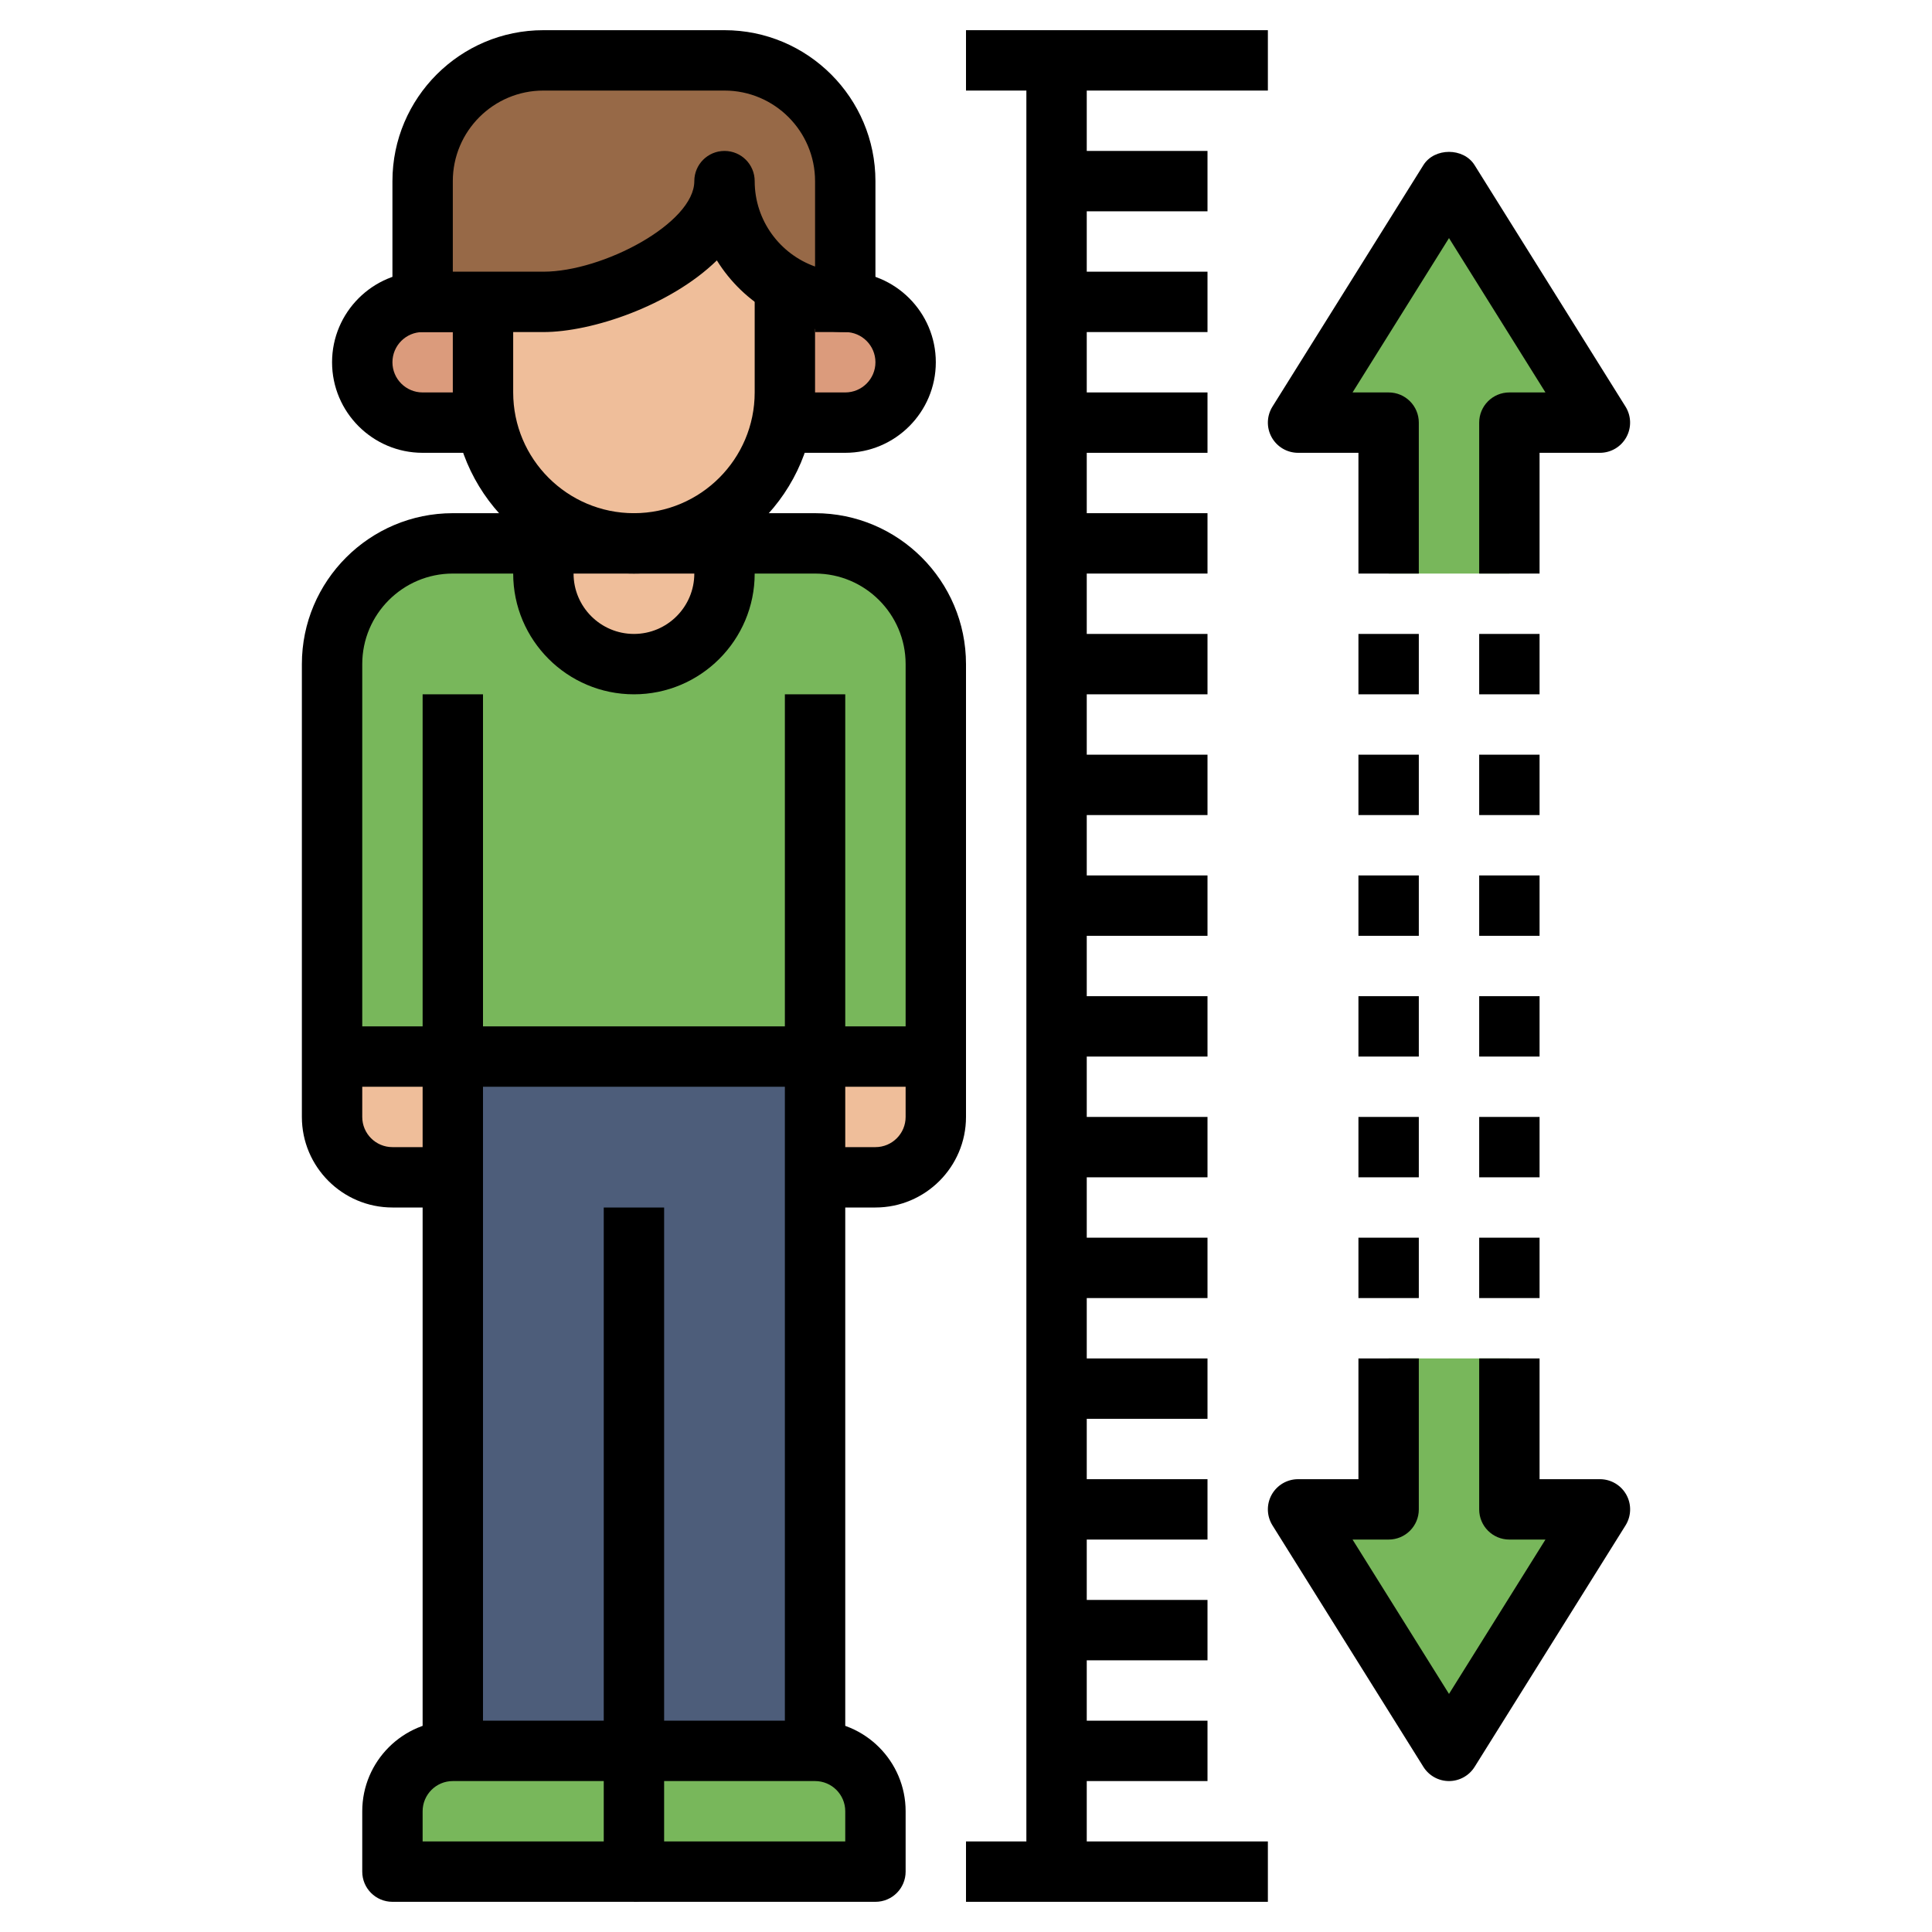 
<svg id="Layer_3" enable-background="new 0 0 64 64" height="80" viewBox="0 0 64 64" width="80" xmlns="http://www.w3.org/2000/svg"><g><g><path d="m50 19v-5h3l-5-8-5 8h3v5" fill="#78b75b"/></g><g><path d="m46 45v5h-3l5 8 5-8h-3v-5" fill="#78b75b"/></g><g><path d="m27 39h2c1.105 0 2-.895 2-2v-15c0-2.209-1.791-4-4-4h-12c-2.209 0-4 1.791-4 4v15c0 1.105.895 2 2 2h2" fill="#78b75b"/></g><g><path d="m18 18v1c0 1.657 1.343 3 3 3 1.657 0 3-1.343 3-3v-1" fill="#efbe9a"/></g><g><path d="m15 39h-2c-1.105 0-2-.895-2-2v-2h4z" fill="#efbe9a"/></g><g><path d="m29 39h-2v-4h4v2c0 1.105-.895 2-2 2z" fill="#efbe9a"/></g><g><path d="m15 35h12v23h-12z" fill="#4d5d7a"/></g><g><path d="m21 58h-6c-1.105 0-2 .895-2 2v2h8z" fill="#78b75b"/></g><g><path d="m21 58h6c1.105 0 2 .895 2 2v2h-8z" fill="#78b75b"/></g><g><path d="m17 10h-3c-1.105 0-2 .895-2 2 0 1.105.895 2 2 2h3" fill="#db9b7c"/></g><g><path d="m25 10h3c1.105 0 2 .895 2 2 0 1.105-.895 2-2 2h-3" fill="#db9b7c"/></g><g><path d="m26 6v7c0 2.761-2.239 5-5 5-2.761 0-5-2.239-5-5v-7" fill="#efbe9a"/></g><g><path d="m24 6c0 2.209-3.791 4-6 4h-4v-4c0-2.209 1.791-4 4-4h6c2.209 0 4 1.791 4 4v4c-2.209 0-4-1.791-4-4z" fill="#976947"/></g><g><path d="m14 23h2v35h-2z"/></g><g><path d="m21 63h-8c-.553 0-1-.447-1-1v-2c0-1.654 1.346-3 3-3h5v-17h2v22c0 .553-.447 1-1 1zm-7-2h6v-2h-5c-.552 0-1 .448-1 1z"/></g><g><path d="m26 23h2v35h-2z"/></g><g><path d="m29 63h-8v-2h7v-1c0-.552-.448-1-1-1h-6v-2h6c1.654 0 3 1.346 3 3v2c0 .553-.447 1-1 1z"/></g><g><path d="m11 34h20v2h-20z"/></g><g><path d="m28 11c-1.794 0-3.371-.95-4.253-2.374-1.537 1.498-4.135 2.374-5.747 2.374h-4c-.553 0-1-.447-1-1v-4c0-2.757 2.243-5 5-5h6c2.757 0 5 2.243 5 5v4c0 .553-.447 1-1 1zm-13-2h3c1.975 0 5-1.609 5-3 0-.553.447-1 1-1s1 .447 1 1c0 1.304.836 2.416 2 2.829v-2.829c0-1.654-1.346-3-3-3h-6c-1.654 0-3 1.346-3 3z"/></g><g><path d="m21 19c-3.309 0-6-2.691-6-6v-3h2v3c0 2.206 1.794 4 4 4s4-1.794 4-4v-4h2v4c0 3.309-2.691 6-6 6z"/></g><g><path d="m16 15h-2c-1.654 0-3-1.346-3-3s1.346-3 3-3h1v2h-1c-.552 0-1 .448-1 1s.448 1 1 1h2z"/></g><g><path d="m28 15h-2v-2h2c.552 0 1-.448 1-1s-.448-1-1-1h-1v-2h1c1.654 0 3 1.346 3 3s-1.346 3-3 3z"/></g><g><path d="m21 23c-2.206 0-4-1.794-4-4v-1h2v1c0 1.103.897 2 2 2s2-.897 2-2v-1h2v1c0 2.206-1.794 4-4 4z"/></g><g><path d="m29 40h-2v-2h2c.552 0 1-.448 1-1v-15c0-1.654-1.346-3-3-3h-12c-1.654 0-3 1.346-3 3v15c0 .552.448 1 1 1h2v2h-2c-1.654 0-3-1.346-3-3v-15c0-2.757 2.243-5 5-5h12c2.757 0 5 2.243 5 5v15c0 1.654-1.346 3-3 3z"/></g><g><path d="m32 61h10v2h-10z"/></g><g><path d="m34 2h2v60h-2z"/></g><g><path d="m32 1h10v2h-10z"/></g><g><path d="m35 5h5v2h-5z"/></g><g><path d="m35 9h5v2h-5z"/></g><g><path d="m35 13h5v2h-5z"/></g><g><path d="m35 17h5v2h-5z"/></g><g><path d="m35 21h5v2h-5z"/></g><g><path d="m35 25h5v2h-5z"/></g><g><path d="m35 29h5v2h-5z"/></g><g><path d="m35 33h5v2h-5z"/></g><g><path d="m35 37h5v2h-5z"/></g><g><path d="m35 41h5v2h-5z"/></g><g><path d="m35 45h5v2h-5z"/></g><g><path d="m35 49h5v2h-5z"/></g><g><path d="m35 53h5v2h-5z"/></g><g><path d="m35 57h5v2h-5z"/></g><g><path d="m51 19h-2v-5c0-.553.447-1 1-1h1.195l-3.195-5.113-3.195 5.113h1.195c.553 0 1 .447 1 1v5h-2v-4h-2c-.363 0-.698-.197-.875-.516-.176-.317-.166-.706.027-1.015l5-8c.365-.584 1.33-.584 1.695 0l5 8c.193.309.203.697.027 1.015-.176.319-.511.516-.874.516h-2z"/></g><g><path d="m45 21h2v2h-2z"/></g><g><path d="m45 25h2v2h-2z"/></g><g><path d="m45 29h2v2h-2z"/></g><g><path d="m49 21h2v2h-2z"/></g><g><path d="m49 25h2v2h-2z"/></g><g><path d="m49 29h2v2h-2z"/></g><g><path d="m48 59c-.345 0-.665-.178-.848-.47l-5-8c-.193-.309-.203-.697-.027-1.015.177-.318.512-.515.875-.515h2v-4h2v5c0 .553-.447 1-1 1h-1.195l3.195 5.113 3.195-5.113h-1.195c-.553 0-1-.447-1-1v-5h2v4h2c.363 0 .698.197.875.516.176.317.166.706-.027 1.015l-5 8c-.183.291-.503.469-.848.469z"/></g><g><path d="m49 41h2v2h-2z"/></g><g><path d="m49 37h2v2h-2z"/></g><g><path d="m49 33h2v2h-2z"/></g><g><path d="m45 41h2v2h-2z"/></g><g><path d="m45 37h2v2h-2z"/></g><g><path d="m45 33h2v2h-2z"/></g></g></svg>